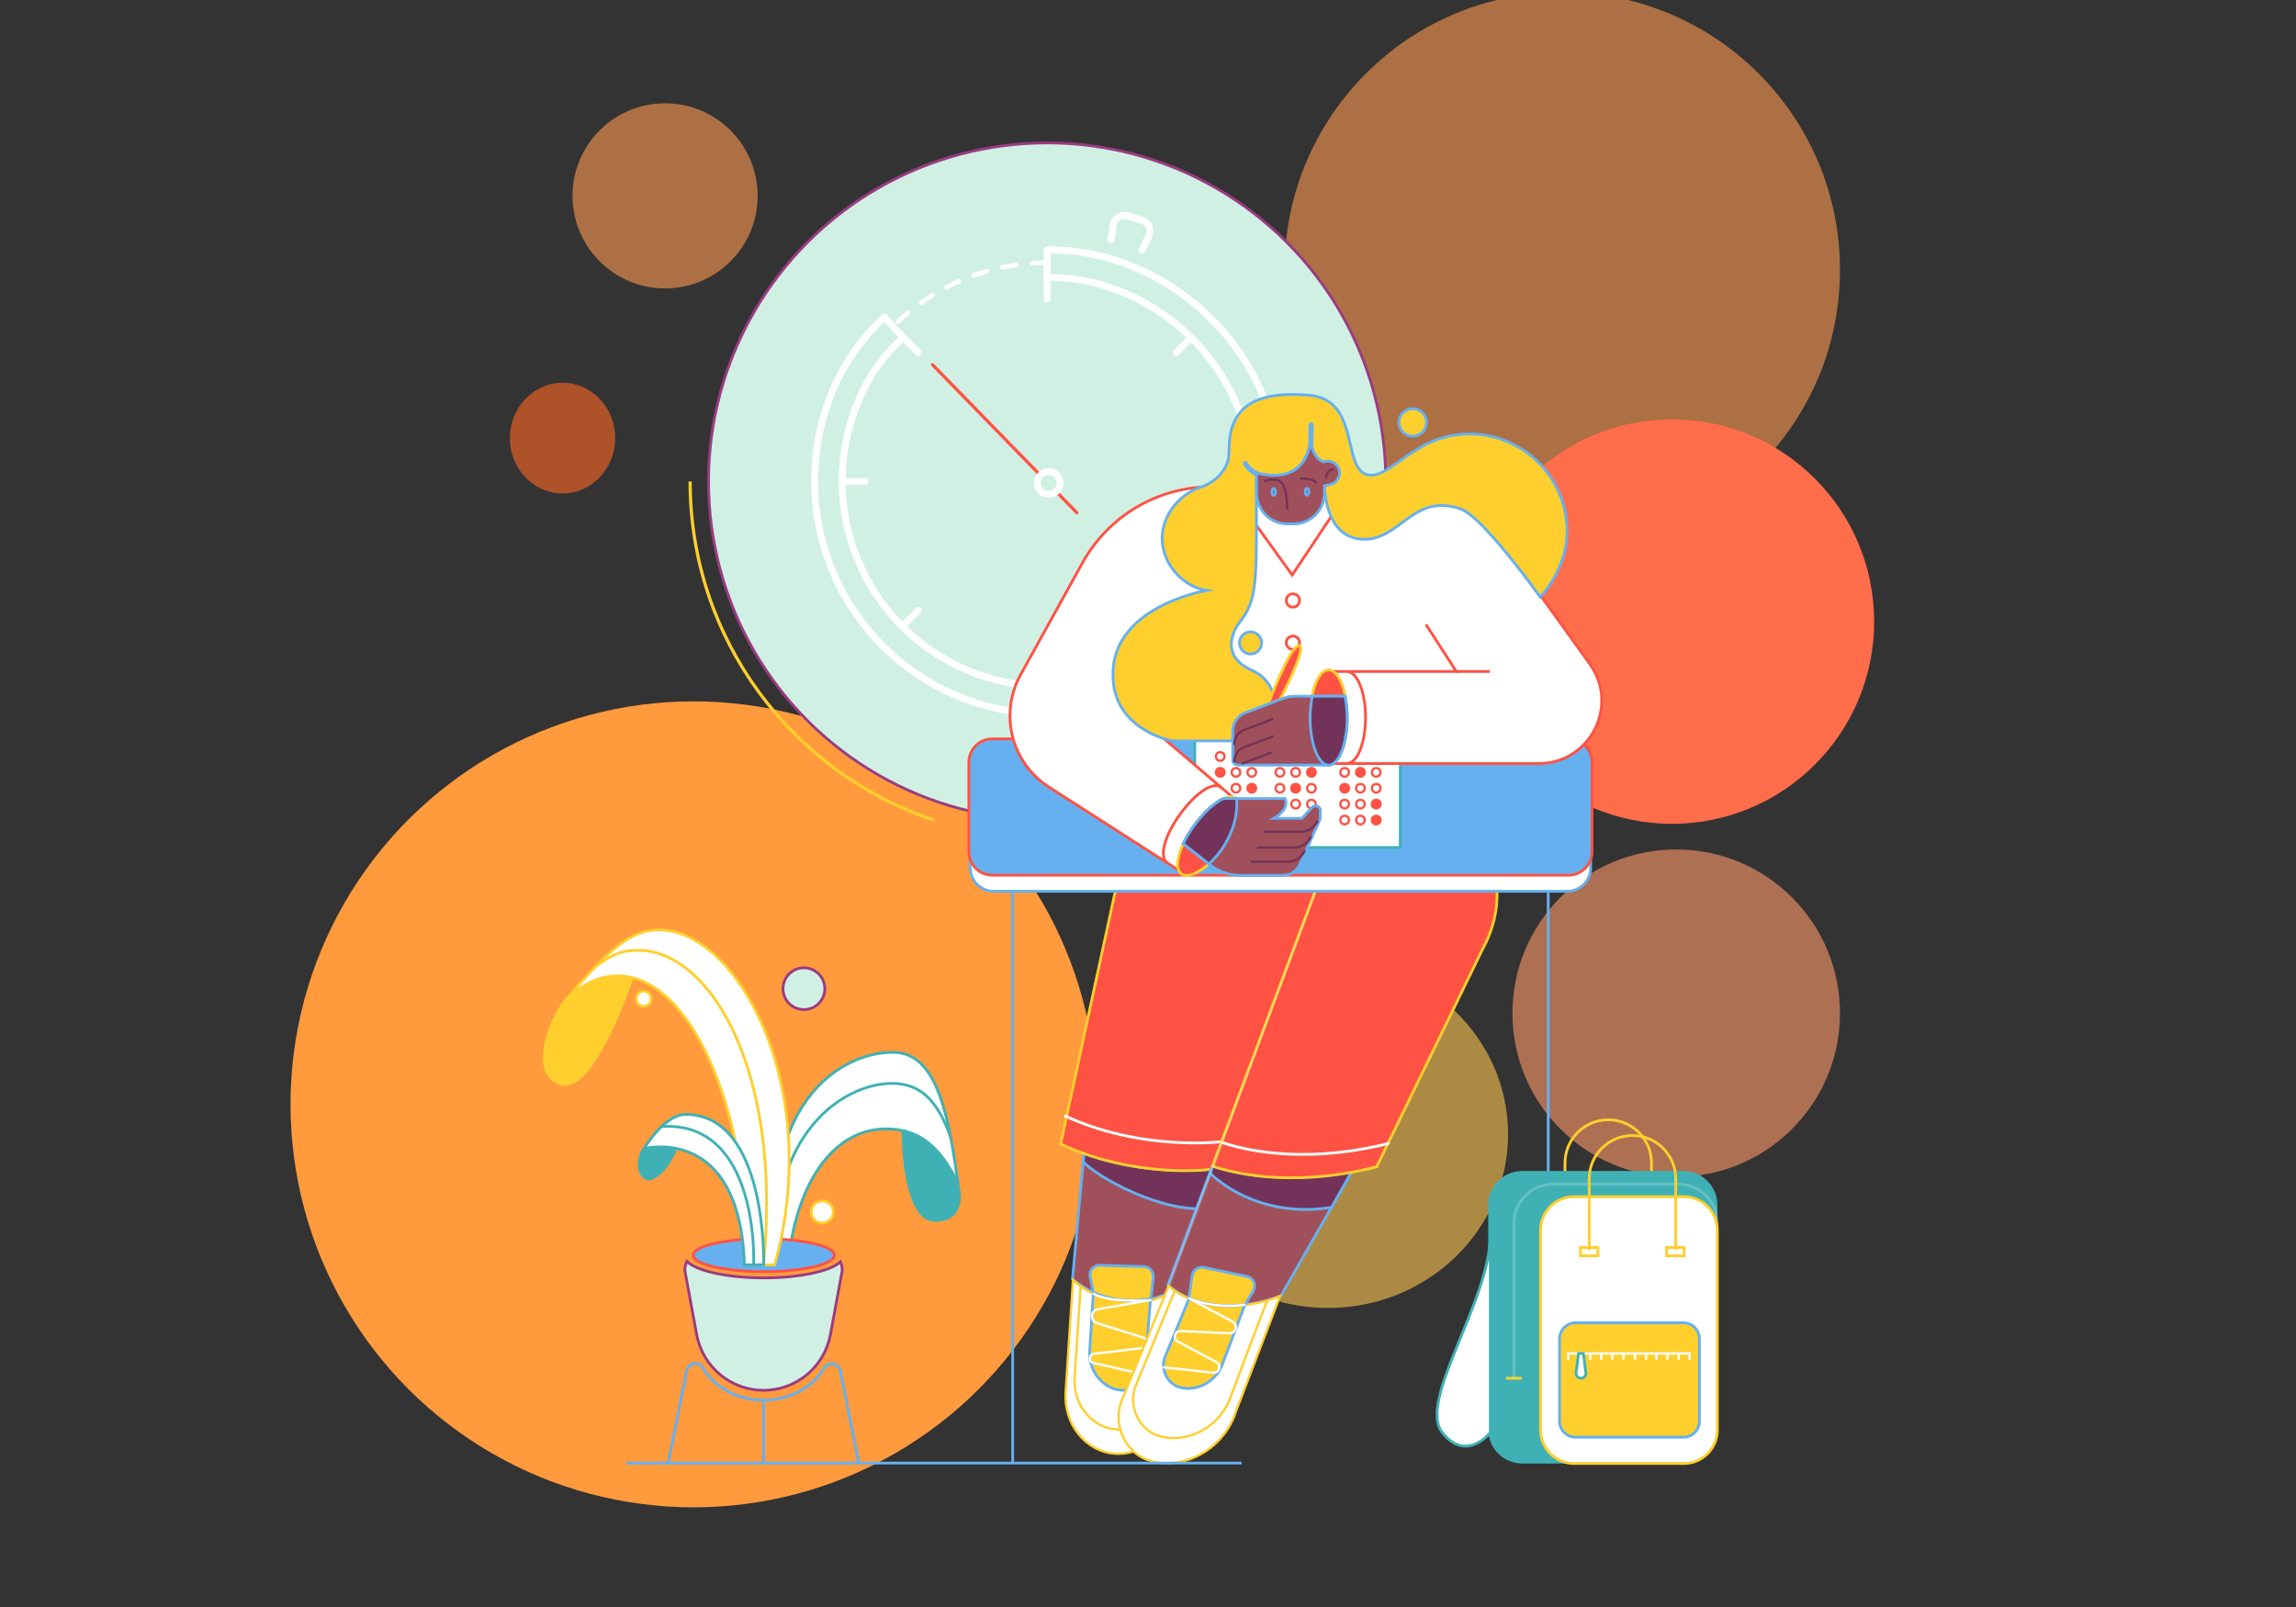 <?xml version="1.0" encoding="UTF-8" standalone="no"?>
<!-- Generator: Adobe Illustrator 24.2.1, SVG Export Plug-In . SVG Version: 6.00 Build 0)  -->

<svg
   xmlns:dc="http://purl.org/dc/elements/1.1/"
   xmlns:cc="http://creativecommons.org/ns#"
   xmlns:rdf="http://www.w3.org/1999/02/22-rdf-syntax-ns#"
   xmlns:svg="http://www.w3.org/2000/svg"
   xmlns="http://www.w3.org/2000/svg"
   xmlns:sodipodi="http://sodipodi.sourceforge.net/DTD/sodipodi-0.dtd"
   xmlns:inkscape="http://www.inkscape.org/namespaces/inkscape"
   version="1.1"
   id="Слой_1"
   x="0px"
   y="0px"
   viewBox="0 0 5000 3500"
   style="enable-background:new 0 0 5000 3500;"
   xml:space="preserve"
   sodipodi:docname="shapes 4.svg"
   inkscape:version="0.92.5 (2060ec1f9f, 2020-04-08)"><rect x="0" y="0" width="5000" height="3500" fill="#333333" stroke="none"/><defs
   id="defs1698" /><sodipodi:namedview
   pagecolor="#ffffff"
   bordercolor="#666666"
   borderopacity="1"
   objecttolerance="10"
   gridtolerance="10"
   guidetolerance="10"
   inkscape:pageopacity="0"
   inkscape:pageshadow="2"
   inkscape:window-width="1920"
   inkscape:window-height="1012"
   id="namedview1696"
   showgrid="false"
   inkscape:zoom="0.16122035"
   inkscape:cx="2124.4392"
   inkscape:cy="1575.7323"
   inkscape:window-x="0"
   inkscape:window-y="35"
   inkscape:window-maximized="1"
   inkscape:current-layer="Слой_1" />
<style
   type="text/css"
   id="style1385">
	.st0{fill:#D0F0E4;}
	.st1{fill:none;stroke:#FFCF2D;stroke-width:6;stroke-miterlimit:10;}
	.st2{fill:#FFCF2D;stroke:#FFFFFF;stroke-width:6;stroke-miterlimit:10;}
	.st3{fill:none;stroke:#9A3B82;stroke-width:6;stroke-linecap:round;stroke-miterlimit:10;}
	.st4{fill:#66B0F0;}
	.st5{fill:#9A3B82;}
	.st6{fill:#FFFFFF;stroke:#FFCF2D;stroke-width:6;stroke-miterlimit:10;}
	.st7{fill:#FE5244;}
	.st8{fill:#FFCF2D;}
	.st9{fill:none;stroke:#FFCF2D;stroke-width:6;stroke-linecap:round;stroke-miterlimit:10;}
	.st10{fill:#FFFFFF;stroke:#9A3B82;stroke-width:6;stroke-linecap:round;stroke-miterlimit:10;}
	.st11{fill:#FFFFFF;stroke:#3FB1B5;stroke-width:6;stroke-miterlimit:10;}
	.st12{fill:none;stroke:#3FB1B5;stroke-width:6;stroke-miterlimit:10;}
	.st13{fill:none;stroke:#9A3B82;stroke-width:6;stroke-linecap:round;stroke-linejoin:round;stroke-miterlimit:10;}
	.st14{fill:#FFFFFF;}
	.st15{fill:none;stroke:#FE5244;stroke-width:5;stroke-miterlimit:10;}
	.st16{fill:#FFFFFF;stroke:#FE5244;stroke-width:6;stroke-miterlimit:10;}
	.st17{fill:none;stroke:#FE5244;stroke-width:6;stroke-miterlimit:10;}
	.st18{fill:#3FB1B5;}
	.st19{fill:none;stroke:#9A3B82;stroke-width:6;stroke-miterlimit:10;}
	.st20{fill:none;stroke:#FFFFFF;stroke-width:6;stroke-miterlimit:10;}
	.st21{fill:#E57281;}
	.st22{fill:none;stroke:#9A3B82;stroke-width:5;stroke-linecap:round;stroke-miterlimit:10;}
	.st23{fill:#FE5244;stroke:#FE5244;stroke-width:6;stroke-miterlimit:10;}
	.st24{fill:none;stroke:#FFFFFF;stroke-width:6;stroke-linecap:round;stroke-miterlimit:10;}
</style>





<ellipse
   style="opacity:0.601;fill:#ffc551;fill-opacity:1;stroke:none;stroke-width:1.77;stroke-miterlimit:4;stroke-dasharray:none;stroke-opacity:1;paint-order:markers fill stroke"
   id="path1809"
   cx="2891.897"
   cy="2470.353"
   rx="392.213"
   ry="378.364" /><circle
   style="opacity:0.601;fill:#ff9a51;fill-opacity:1;stroke:none;stroke-width:2.4;stroke-miterlimit:4;stroke-dasharray:none;stroke-opacity:1;paint-order:markers fill stroke"
   id="path1815"
   cx="3402.176"
   cy="587.837"
   r="604.762" /><circle
   style="opacity:0.601;fill:#ff9a68;fill-opacity:1;stroke:none;stroke-width:1.373;stroke-miterlimit:4;stroke-dasharray:none;stroke-opacity:1;paint-order:markers fill stroke"
   id="path1817"
   cx="3650.283"
   cy="2206.739"
   r="356.655" /><circle
   style="opacity:1;fill:#ff6d4a;fill-opacity:1;stroke:none;stroke-width:2.4;stroke-miterlimit:4;stroke-dasharray:none;stroke-opacity:1;paint-order:markers fill stroke"
   id="path1819"
   cx="3640.98"
   cy="1353.869"
   r="440.391" /><circle
   style="opacity:1;fill:#ff9a3d;fill-opacity:1;stroke:none;stroke-width:3.265;stroke-miterlimit:4;stroke-dasharray:none;stroke-opacity:1;paint-order:markers fill stroke"
   id="path1821"
   cx="1510.355"
   cy="2405.225"
   r="877.681" /><circle
   style="opacity:1;fill:#ff8857;fill-opacity:1;stroke:none;stroke-width:2.4;stroke-miterlimit:4;stroke-dasharray:none;stroke-opacity:1;paint-order:markers fill stroke"
   id="path1823"
   cx="2037.584"
   cy="922.782"
   r="338.047" /><ellipse
   style="opacity:0.601;fill:#ff6724;fill-opacity:1;stroke:none;stroke-width:1.934;stroke-miterlimit:4;stroke-dasharray:none;stroke-opacity:1;paint-order:markers fill stroke"
   id="path1825"
   cx="1225.031"
   cy="954.207"
   rx="114.75"
   ry="120.541" /><circle
   style="opacity:0.968;fill:#ff9a49;fill-opacity:1;stroke:none;stroke-width:2.4;stroke-miterlimit:4;stroke-dasharray:none;stroke-opacity:1;paint-order:markers fill stroke"
   id="path1829"
   cx="1708.841"
   cy="866.958"
   r="77.534" /><circle
   style="opacity:0.601;fill:#ff9a51;fill-opacity:1;stroke:none;stroke-width:2.4;stroke-miterlimit:4;stroke-dasharray:none;stroke-opacity:1;paint-order:markers fill stroke"
   id="path1831"
   cx="1448.328"
   cy="426.567"
   r="201.587" /><style
   id="style2"
   type="text/css">
	.st0{fill:none;stroke:#66B0F0;stroke-width:6;stroke-miterlimit:10;}
	.st1{fill:none;stroke:#66B0F0;stroke-width:6;stroke-linecap:round;stroke-miterlimit:10;}
	.st2{fill:#66B0F0;}
	.st3{fill:#D0F0E4;}
	.st4{fill:#3FB1B5;}
	.st5{fill:none;stroke:#FFCF2D;stroke-width:6;stroke-linecap:round;stroke-miterlimit:10;}
	.st6{fill:none;stroke:#FFCF2D;stroke-width:6;stroke-miterlimit:10;}
	.st7{fill:#FE5244;}
	.st8{opacity:0.2;}
	.st9{fill:#FFFFFF;}
	.st10{fill:#E57281;}
	.st11{fill:none;stroke:#FFFFFF;stroke-width:6;stroke-miterlimit:10;}
	.st12{fill:none;stroke:#FFFFFF;stroke-width:5;stroke-miterlimit:10;}
	.st13{fill:none;stroke:#FFFFFF;stroke-width:5;stroke-linecap:round;stroke-miterlimit:10;}
	.st14{fill:#FFFFFF;stroke:#FE5244;stroke-width:5;stroke-miterlimit:10;}
	.st15{fill:#FFFFFF;stroke:#9A3B82;stroke-width:6;stroke-linecap:round;stroke-miterlimit:10;}
	.st16{fill:none;stroke:#9A3B82;stroke-width:6;stroke-linecap:round;stroke-miterlimit:10;}
	.st17{fill:#9A3B82;}
	.st18{fill:#FFCF2D;}
	.st19{fill:#FFFFFF;stroke:#FFCF2D;stroke-width:5;stroke-miterlimit:10;}
	.st20{fill:none;stroke:#E57281;stroke-width:4;stroke-linecap:round;stroke-miterlimit:10;}
	.st21{fill:#73325A;}
	.st22{fill:none;stroke:#73325A;stroke-width:4;stroke-linecap:round;stroke-miterlimit:10;}
	.st23{fill:#3FB1B5;stroke:#3FB1B5;stroke-width:5;stroke-linecap:round;stroke-miterlimit:10;}
	.st24{fill:#FFFFFF;stroke:#3FB1B5;stroke-width:6;stroke-miterlimit:10;}
	.st25{fill:#FFFFFF;stroke:#3FB1B5;stroke-width:6;stroke-linecap:round;stroke-miterlimit:10;}
	.st26{fill:#A0505A;}
	.st27{fill:#0096A0;}
	.st28{fill:#FFFFFF;stroke:#FE5244;stroke-width:6;stroke-miterlimit:10;}
	.st29{fill:none;stroke:#FE5244;stroke-width:6;stroke-miterlimit:10;}
	.st30{fill:none;stroke:#FE5244;stroke-width:6;stroke-linejoin:round;stroke-miterlimit:10;}
	.st31{fill:#FE5244;stroke:#FFFFFF;stroke-width:6;stroke-miterlimit:10;}
	.st32{fill:none;stroke:#9A3B82;stroke-width:4;stroke-linecap:round;stroke-miterlimit:10;}
	.st33{fill:none;stroke:#FE5244;stroke-width:5;stroke-miterlimit:10;}
	.st34{fill:#FFFFFF;stroke:#FE5244;stroke-width:5;stroke-linejoin:round;stroke-miterlimit:10;}
	.st35{fill:#FFFFFF;stroke:#3FB1B5;stroke-width:5;stroke-linecap:round;stroke-miterlimit:10;}
</style><style
   id="style9255"
   type="text/css">
	.st0{fill:#D0F0E4;}
	.st1{fill:#FFFFFF;stroke:#66B0F0;stroke-width:6;stroke-miterlimit:10;}
	.st2{fill:#66B0F0;}
	.st3{fill:#66B0F0;stroke:#66B0F0;stroke-width:6;stroke-miterlimit:10;}
	.st4{fill:none;stroke:#66B0F0;stroke-width:6;stroke-miterlimit:10;}
	.st5{fill:#FFCF2D;}
	.st6{fill:#FFFFFF;}
	.st7{fill:#FFFFFF;stroke:#66B0F0;stroke-width:4;stroke-miterlimit:10;}
	.st8{fill:none;stroke:#66B0F0;stroke-width:4;stroke-linecap:round;stroke-miterlimit:10;}
	.st9{fill:#E57281;}
	.st10{fill:#9A3B82;}
	.st11{fill:#3FB1B5;}
	.st12{fill:#E6E6E6;}
	.st13{fill:none;stroke:#FFFFFF;stroke-width:6;stroke-linecap:round;stroke-miterlimit:10;}
	.st14{fill:none;stroke:#FFFFFF;stroke-width:6;stroke-miterlimit:10;}
	.st15{fill:#FFFFFF;stroke:#FFCF2D;stroke-width:6;stroke-miterlimit:10;}
	.st16{fill:none;stroke:#FFCF2D;stroke-width:6;stroke-linecap:round;stroke-miterlimit:10;}
	.st17{fill:#FFFFFF;stroke:#FE5244;stroke-width:6;stroke-miterlimit:10;}
	.st18{fill:none;stroke:#FE5244;stroke-width:6;stroke-miterlimit:10;}
	.st19{fill:#FFCF2D;stroke:#FE5244;stroke-width:6;stroke-linejoin:round;stroke-miterlimit:10;}
	.st20{fill:none;stroke:#9A3B82;stroke-width:5;stroke-linecap:round;stroke-miterlimit:10;}
	.st21{fill:#FE5244;}
	.st22{fill:#FFFFFF;stroke:#3FB1B5;stroke-width:5;stroke-miterlimit:10;}
	.st23{fill:none;stroke:#3FB1B5;stroke-width:5;stroke-miterlimit:10;}
	.st24{fill:#A0505A;}
	.st25{fill:#73325A;}
	.st26{fill:#FFFFFF;stroke:#FFCF2D;stroke-width:6;stroke-linecap:round;stroke-miterlimit:10;}
	.st27{fill:none;stroke:#73325A;stroke-width:5;stroke-linecap:round;stroke-miterlimit:10;}
</style><style
   id="style10024"
   type="text/css">
	.st0{fill:#A0505A;}
	.st1{fill:#73325A;}
	.st2{fill:#FFFFFF;stroke:#FFCF2D;stroke-width:5;stroke-miterlimit:10;}
	.st3{fill:none;stroke:#FFCF2D;stroke-width:5;stroke-miterlimit:10;}
	.st4{fill:#FFCF2D;}
	.st5{fill:none;stroke:#FFFFFF;stroke-width:5;stroke-linecap:round;stroke-linejoin:round;stroke-miterlimit:10;}
	.st6{fill:#FE5244;}
	.st7{fill:none;stroke:#FFFFFF;stroke-width:6;stroke-linecap:round;stroke-miterlimit:10;}
	.st8{fill:none;stroke:#FFFFFF;stroke-width:6;stroke-miterlimit:10;}
	.st9{fill:none;stroke:#FFCF2D;stroke-width:5;stroke-linecap:round;stroke-miterlimit:10;}
	.st10{fill:#D0F0E4;}
	.st11{fill:none;stroke:#FFCF2D;stroke-width:7;stroke-miterlimit:10;}
	.st12{fill:none;stroke:#FFFFFF;stroke-width:10;stroke-linecap:round;stroke-miterlimit:10;stroke-dasharray:30.026,35.031;}
	.st13{fill:none;stroke:#FFFFFF;stroke-width:15;stroke-linecap:round;stroke-miterlimit:10;}
	.st14{fill:#D0F0E4;stroke:#FFFFFF;stroke-width:15;stroke-linecap:round;stroke-linejoin:round;stroke-miterlimit:10;}
	.st15{fill:none;stroke:#FE5244;stroke-width:7;stroke-linecap:round;stroke-miterlimit:10;}
	.st16{fill:#D0F0E4;stroke:#FFFFFF;stroke-width:15;stroke-linecap:round;stroke-miterlimit:10;}
	.st17{fill:none;stroke:#66B0F0;stroke-width:6;stroke-miterlimit:10;}
	.st18{fill:#FFFFFF;stroke:#66B0F0;stroke-width:6;stroke-miterlimit:10;}
	.st19{fill:#66B0F0;}
	.st20{fill:none;stroke:#FFCF2D;stroke-width:6;stroke-miterlimit:10;}
	.st21{fill:#3FB1B5;}
	.st22{fill:#FFFFFF;stroke:#FFCF2D;stroke-width:6;stroke-miterlimit:10;}
	.st23{fill:#FFFFFF;stroke:#3FB1B5;stroke-width:6;stroke-miterlimit:10;}
	.st24{fill:none;stroke:#FFFFFF;stroke-width:5;stroke-linecap:round;stroke-miterlimit:10;}
	.st25{fill:#FFFFFF;}
	.st26{fill:#FE5244;stroke:#FE5244;stroke-width:5;stroke-miterlimit:10;}
	.st27{fill:#FFFFFF;stroke:#FE5244;stroke-width:5;stroke-miterlimit:10;}
	.st28{fill:#FFFFFF;stroke:#FE5244;stroke-width:6;stroke-miterlimit:10;}
	.st29{fill:none;stroke:#FE5244;stroke-width:6;stroke-miterlimit:10;}
	.st30{fill:none;stroke:#73325A;stroke-width:5;stroke-linecap:round;stroke-miterlimit:10;}
	.st31{fill:none;stroke:#3FB1B5;stroke-width:6;stroke-miterlimit:10;}
	.st32{fill:#FFCF2D;stroke:#FFCF2D;stroke-width:6;stroke-miterlimit:10;}
</style><g
   id="g10583"
   transform="translate(12.477,-0.659)"><g
     id="LEGS-3">
	<g
   id="LEFT_LEG">
		<path
   id="path10026"
   d="m 2655.5,2541.8 -16.9,46.1 -78.1,212.6 c -29.3,20.7 -66.3,34 -107.8,34 -4.9,0 -10.8,-1.2 -15.8,-1.5 -43.4,-3 -85,-22 -113.8,-46.2 l 23.3,-256.4 1.7,-18.6 c 125.9,48.8 272.7,40.6 307.4,30 z"
   class="st0"
   inkscape:connector-curvature="0"
   style="fill:#a0505a" />
		<path
   id="path10028"
   d="m 2655.5,2541.8 -33.1,90 c -101,13.7 -249,-68.9 -275.9,-101.4 l 1.7,-18.6 c 125.8,48.8 272.6,40.6 307.3,30 z"
   class="st1"
   inkscape:connector-curvature="0"
   style="fill:#73325a" />
		<g
   id="g10040">
			<path
   id="path10030"
   d="m 2562.1,2800.2 -23.9,250.3 c -4.3,66 -54.9,116.5 -114.9,116.5 -2.7,0 -5.4,-0.1 -8.2,-0.3 -63.6,-4.8 -111.5,-64.7 -107,-133.7 l 14.5,-221.2 1.5,-23.7 c 12.8,12 27.7,22.3 44.2,30.3 20.7,10 43.8,16.5 68.5,18.4 5,0.4 9.9,0.6 14.8,0.6 14.2,0 28.1,-1.6 41.3,-4.6 0.4,-0.1 0.9,-0.2 1.3,-0.3 24.7,-5.8 47.3,-16.5 66.1,-31 0.7,-0.4 1.3,-0.8 1.8,-1.3 z"
   class="st2"
   inkscape:connector-curvature="0"
   style="fill:#ffffff;stroke:#ffcf2d;stroke-width:5;stroke-miterlimit:10" />
			<path
   id="path10032"
   d="m 2539.2,2815.4 -16.9,200.3 c -3.6,55.8 -46.4,98.5 -97.2,98.5 -2.3,0 -4.6,-0.1 -6.9,-0.3 -53.7,-4.1 -94.3,-54.7 -90.5,-113.1 l 13.3,-199.3"
   class="st3"
   inkscape:connector-curvature="0"
   style="fill:none;stroke:#ffcf2d;stroke-width:5;stroke-miterlimit:10" />
			<path
   id="path10034"
   d="m 2494,2830.3 c -13.2,2.7 -28.1,3.2 -42.3,3.2 -4.9,0 -9.8,-0.2 -14.8,-0.5 -24.7,-1.7 -47.9,-7.7 -68.5,-16.9 l -6.6,-32.4 c -4.2,-13.8 6.3,-27.7 20.8,-27.2 l 96,2.8 c 12.2,0.3 21.5,10.9 20.4,23 z"
   class="st4"
   inkscape:connector-curvature="0"
   style="fill:#ffcf2d" />
			<path
   id="path10036"
   d="m 2493,2829.3 -12.1,152.1 c -2.1,29.5 -30.1,51.3 -56.5,46.5 l -2.1,-0.2 c -37.6,-6.9 -66.4,-46.1 -61.5,-88.1 l 7.6,-123.6 c 20.7,9.2 43.8,15.2 68.5,16.9 5,0.4 9.9,0.5 14.8,0.5 14.2,0.1 28.1,-1.4 41.3,-4.1 z"
   class="st4"
   inkscape:connector-curvature="0"
   style="fill:#ffcf2d" />
			<path
   id="path10038"
   d="m 2478.3,2994.1 -109.5,-25 c -11.1,-2.5 -10.3,-18.6 1.1,-20 l 104.7,-12.3 c 12.5,-1.5 14.2,-19 2.2,-22.8 l -100.3,-31.8 c -15.3,-4.9 -14.1,-26.9 1.7,-30.1 l 114.9,-19.9 c 0,0 -85.8,7.5 -124.6,-13.9"
   class="st5"
   inkscape:connector-curvature="0"
   style="fill:none;stroke:#ffffff;stroke-width:5;stroke-linecap:round;stroke-linejoin:round;stroke-miterlimit:10" />
		</g>
		<path
   id="path10042"
   d="m 2862.1,1979.3 -206.6,562.5 c -34.7,10.6 -198.4,24.6 -358.2,-49.5 L 2423,1910.8 c 11.7,-88 86.7,-153.8 175.6,-153.8 h 92.4 c 116.1,-0.1 200.9,109.9 171.1,222.3 z"
   class="st6"
   inkscape:connector-curvature="0"
   style="fill:#fe5244" />
		<path
   id="path10044"
   d="m 2679.5,2481.8 c -34.7,10.6 -212.4,23.6 -372.2,-50.5"
   class="st7"
   inkscape:connector-curvature="0"
   style="fill:none;stroke:#ffffff;stroke-width:6;stroke-linecap:round;stroke-miterlimit:10" />
	</g>
	<g
   id="RIGHT_LEG">
		<path
   id="path10047"
   d="m 2931,2552.9 -20.8,36.9 -133.1,232.9 c -51.3,20.3 -111.8,27.8 -166,16.4 l -6.8,-1.9 c -26.8,-5.6 -54.2,-20.6 -73.6,-37.4 l 97.1,-259.5 c 0,0 0.1,0 0.2,0 33.5,11.1 148.7,42.3 303,12.6 z"
   class="st0"
   inkscape:connector-curvature="0"
   style="fill:#a0505a" />
		<path
   id="path10049"
   d="m 2931,2552.9 -43.9,77.3 c -169,27 -264.8,-74.7 -264.8,-74.7 l 5.6,-15.1 c 33.6,11 148.8,42.2 303.1,12.5 z"
   class="st1"
   inkscape:connector-curvature="0"
   style="fill:#73325a" />
		<path
   id="path10051"
   d="m 3215.8,2068.5 -230.5,473.6 c -195.1,48.8 -324.1,9.3 -357.4,-1.7 l 241.2,-645.1 c 16.5,-39.1 43.9,-71.4 77.8,-93.9 33.9,-22.5 74.3,-35.2 116.7,-35.2 160.6,0 229.8,161.6 152.2,302.3 z"
   class="st6"
   inkscape:connector-curvature="0"
   style="fill:#fe5244" />
		<path
   id="path10053"
   d="m 3011.2,2491.1 c -195.1,48.8 -328.1,9.3 -361.4,-1.7"
   class="st7"
   inkscape:connector-curvature="0"
   style="fill:none;stroke:#ffffff;stroke-width:6;stroke-linecap:round;stroke-miterlimit:10" />
		<line
   id="line10055"
   y2="2850.9"
   x2="2514.6"
   y1="1895.3"
   x1="2869.1"
   class="st8"
   style="fill:none;stroke:#ffffff;stroke-width:6;stroke-miterlimit:10" />
		<g
   id="g10067">
			<path
   id="path10057"
   d="m 2775.1,2823.4 -7.8,20.5 -88.4,231.3 c -25.3,79.3 -108.5,126.4 -181.6,108.3 l -4,-1.3 c -51.3,-12.7 -83.9,-74.5 -63.8,-129.1 l 101,-246.8 2.1,-5.1 c 12.7,11.4 27.5,20.8 44,27.6 8.8,3.6 18.1,6.5 27.8,8.6 l 6.8,1.9 c 28.7,6 58.3,7.1 87.5,3.7 26.2,-3.2 52,-9.8 76.4,-19.6 z"
   class="st2"
   inkscape:connector-curvature="0"
   style="fill:#ffffff;stroke:#ffcf2d;stroke-width:5;stroke-miterlimit:10" />
			<path
   id="path10059"
   d="m 2746.5,2834.1 -77.5,204.8 c -21.2,66.4 -90.9,105.9 -152.1,90.7 l -3.3,-1.1 c -43,-10.7 -70.3,-62.4 -53.5,-108.2 l 85.6,-207.8"
   class="st9"
   inkscape:connector-curvature="0"
   style="fill:none;stroke:#ffcf2d;stroke-width:5;stroke-linecap:round;stroke-miterlimit:10" />
			<path
   id="path10061"
   d="m 2716.8,2812 -18.2,30.8 c -29.1,3.4 -58.7,2.3 -87.5,-3.7 l -6.8,-1.9 c -9.7,-2 -19,-4.9 -27.8,-8.6 l 7.2,-50 c 1.7,-12 13.3,-20.1 25.2,-17.6 l 94,19.7 c 14.2,2.9 21.3,18.9 13.9,31.3 z"
   class="st4"
   inkscape:connector-curvature="0"
   style="fill:#ffcf2d" />
			<path
   id="path10063"
   d="m 2698.6,2842.8 -0.5,0.8 -47,124.2 c -12.9,40.3 -55.1,64.2 -92.3,55 l -2,-0.7 c -26.1,-6.5 -42.7,-37.9 -32.4,-65.6 l 51.9,-126 0.3,-1.9 c 8.8,3.6 18.1,6.5 27.8,8.6 l 6.8,1.9 c 28.7,6.1 58.3,7.1 87.4,3.7 z"
   class="st4"
   inkscape:connector-curvature="0"
   style="fill:#ffcf2d" />
			<path
   id="path10065"
   d="m 2521.4,2978.6 108,11.7 c 13.3,1.4 18.9,-16.6 7.1,-22.9 l -84.1,-44.9 c -11.5,-6.1 -6.7,-23.5 6.3,-22.9 l 106.2,4.8 c 14.3,0.7 19.5,-18.5 6.9,-25.2 l -95.3,-50.8 c 0,0 49.1,23.1 121.8,14.1"
   class="st5"
   inkscape:connector-curvature="0"
   style="fill:none;stroke:#ffffff;stroke-width:5;stroke-linecap:round;stroke-linejoin:round;stroke-miterlimit:10" />
		</g>
	</g>
</g><g
     id="TIMER">
	<circle
   id="circle10071"
   r="737.4"
   cy="1049.3"
   cx="2267.9"
   class="st10"
   style="fill:#d0f0e4" />
	<path
   id="path10073"
   d="M 2020.9,1786.8 C 1712.6,1683.6 1490.4,1392.4 1490.4,1049.3"
   class="st11"
   inkscape:connector-curvature="0"
   style="fill:none;stroke:#ffcf2d;stroke-width:7;stroke-miterlimit:10" />
	<g
   id="g10077">
		<circle
   id="circle10075"
   r="476.3"
   cy="1049.3"
   cx="2267.9"
   class="st12"
   style="fill:none;stroke:#ffffff;stroke-width:10;stroke-linecap:round;stroke-miterlimit:10;stroke-dasharray:30.026, 35.031" />
	</g>
	<g
   id="g10083">
		<line
   id="line10079"
   y2="652.4"
   x2="2267.9"
   y1="573.1"
   x1="2267.9"
   class="st13"
   style="fill:none;stroke:#ffffff;stroke-width:15;stroke-linecap:round;stroke-miterlimit:10" />
		<line
   id="line10081"
   y2="1525.6"
   x2="2267.9"
   y1="1446.2"
   x1="2267.9"
   class="st13"
   style="fill:none;stroke:#ffffff;stroke-width:15;stroke-linecap:round;stroke-miterlimit:10" />
	</g>
	<g
   id="g10089">
		<line
   id="line10085"
   y2="768.7"
   x2="1987.2"
   y1="712.5"
   x1="1931.1"
   class="st13"
   style="fill:none;stroke:#ffffff;stroke-width:15;stroke-linecap:round;stroke-miterlimit:10" />
		<line
   id="line10087"
   y2="1386.1"
   x2="2604.6"
   y1="1330"
   x1="2548.5"
   class="st13"
   style="fill:none;stroke:#ffffff;stroke-width:15;stroke-linecap:round;stroke-miterlimit:10" />
	</g>
	<g
   id="g10095">
		<line
   id="line10091"
   y2="1049.3"
   x2="1871"
   y1="1049.3"
   x1="1791.6"
   class="st13"
   style="fill:none;stroke:#ffffff;stroke-width:15;stroke-linecap:round;stroke-miterlimit:10" />
		<line
   id="line10093"
   y2="1049.3"
   x2="2744.1"
   y1="1049.3"
   x1="2664.8"
   class="st13"
   style="fill:none;stroke:#ffffff;stroke-width:15;stroke-linecap:round;stroke-miterlimit:10" />
	</g>
	<g
   id="g10101">
		<line
   id="line10097"
   y2="1330"
   x2="1987.2"
   y1="1386.1"
   x1="1931.1"
   class="st13"
   style="fill:none;stroke:#ffffff;stroke-width:15;stroke-linecap:round;stroke-miterlimit:10" />
		<line
   id="line10099"
   y2="712.5"
   x2="2604.6"
   y1="768.7"
   x1="2548.5"
   class="st13"
   style="fill:none;stroke:#ffffff;stroke-width:15;stroke-linecap:round;stroke-miterlimit:10" />
	</g>
	<g
   id="g10105">
		<path
   id="path10103"
   d="m 2267.9,1555.6 c -68.3,0 -134.6,-13.4 -197.1,-39.8 -60.3,-25.5 -114.4,-62 -160.9,-108.5 -46.5,-46.5 -83,-100.6 -108.5,-160.9 -26.4,-62.4 -39.8,-128.7 -39.8,-197.1 0,-140.3 54.4,-269.1 152.3,-358 l 40.3,44.4 c -41.7,37.9 -72.4,79.5 -96.2,135.3 -23.9,56.1 -36.5,117.7 -36.5,178.2 0,60.3 11.8,118.7 35.1,173.7 22.5,53.1 54.7,100.9 95.7,141.9 41,41 88.7,73.2 141.9,95.6 55,23.3 113.4,35.1 173.7,35.1 60.3,0 118.7,-11.8 173.7,-35.1 53.1,-22.5 100.9,-54.7 141.9,-95.6 41,-41 73.2,-88.7 95.7,-141.9 23.3,-55 35.1,-113.4 35.1,-173.7 0,-60 -12.2,-118.3 -36.3,-173.4 -23.2,-53 -56.4,-100.8 -98.6,-141.9 -42.1,-41 -90.9,-73.3 -145.1,-95.9 -55.9,-23.3 -105.9,-33.1 -166.2,-33.1 v -60 c 68.3,0 126.1,11.4 189.3,37.7 61.2,25.5 116.3,61.9 163.9,108.3 47.8,46.6 85.4,100.7 111.7,160.8 27.4,62.7 41.4,129.1 41.4,197.4 0,68.3 -13.4,134.6 -39.8,197.1 -25.5,60.3 -62,114.4 -108.5,160.9 -46.5,46.5 -100.6,83 -160.9,108.5 -62.7,26.6 -129,40 -197.3,40 z"
   class="st14"
   inkscape:connector-curvature="0"
   style="fill:#d0f0e4;stroke:#ffffff;stroke-width:15;stroke-linecap:round;stroke-linejoin:round;stroke-miterlimit:10" />
	</g>
	<line
   id="line10107"
   y2="1117.4"
   x2="2332.6"
   y1="795"
   x1="2018.3"
   class="st15"
   style="fill:none;stroke:#fe5244;stroke-width:7;stroke-linecap:round;stroke-miterlimit:10" />
	<circle
   id="circle10109"
   r="24.9"
   cy="1052.6"
   cx="2271.3"
   class="st16"
   style="fill:#d0f0e4;stroke:#ffffff;stroke-width:15;stroke-linecap:round;stroke-miterlimit:10" />
	<path
   id="path10111"
   d="m 2407.1,522.8 4.5,-32.1 c 2.2,-14.8 17.1,-24.2 31.4,-19.8 l 31.4,9.5 c 14.3,4.3 21.5,20.4 15.1,34 l -15.2,30.6"
   class="st13"
   inkscape:connector-curvature="0"
   style="fill:none;stroke:#ffffff;stroke-width:15;stroke-linecap:round;stroke-miterlimit:10" />
</g><g
     id="TABLE-5">
	<polyline
   id="polyline10114"
   points="2192.8,3187.2 2192.8,1898.7 3359.1,1898.7 3359.1,3187.2  "
   class="st17"
   style="fill:none;stroke:#66b0f0;stroke-width:6;stroke-miterlimit:10" />
	<path
   id="path10116"
   d="M 3400.4,1941.8 H 2151.5 c -28.2,0 -51.1,-22.9 -51.1,-51.1 V 1696 c 0,-28.2 22.9,-51.1 51.1,-51.1 h 1248.9 c 28.2,0 51.1,22.9 51.1,51.1 v 194.7 c 0,28.2 -22.9,51.1 -51.1,51.1 z"
   class="st18"
   inkscape:connector-curvature="0"
   style="fill:#ffffff;stroke:#66b0f0;stroke-width:6;stroke-miterlimit:10" />
	<path
   id="path10118"
   d="M 3403.4,1906.8 H 2148.5 c -28.2,0 -51.1,-22.9 -51.1,-51.1 V 1661 c 0,-28.2 22.9,-51.1 51.1,-51.1 h 1254.9 c 28.2,0 51.1,22.9 51.1,51.1 v 194.7 c 0,28.2 -22.9,51.1 -51.1,51.1 z"
   class="st19"
   inkscape:connector-curvature="0"
   style="fill:#66b0f0" />
</g><g
     id="BACKPACK">
	<path
   id="path10121"
   d="m 3395.6,2686.3 v -152.6 c 0,-52 42.2,-94.2 94.2,-94.2 v 0 c 52,0 94.2,42.2 94.2,94.2 v 152.6"
   class="st20"
   inkscape:connector-curvature="0"
   style="fill:none;stroke:#ffcf2d;stroke-width:6;stroke-miterlimit:10" />
	<path
   id="path10123"
   d="m 3302.5,3188.1 h 350.9 c 40.9,0 74.1,-33.2 74.1,-74.1 v -488.8 c 0,-40.9 -33.2,-74.1 -74.1,-74.1 h -350.9 c -40.9,0 -74.1,33.2 -74.1,74.1 V 3114 c 0,41 33.2,74.1 74.1,74.1 z"
   class="st21"
   inkscape:connector-curvature="0"
   style="fill:#3fb1b5" />
	<path
   id="path10125"
   d="m 3727.4,2664.6 c 0,-46.8 -38,-84.8 -84.8,-84.8 h -273.4 c -46.8,0 -84.8,38 -84.8,84.8 v 337.8"
   class="st8"
   inkscape:connector-curvature="0"
   style="fill:none;stroke:#ffffff;stroke-width:6;stroke-miterlimit:10" />
	<path
   id="path10127"
   d="m 3654.5,3188.1 h -239.3 c -40.3,0 -72.9,-32.6 -72.9,-72.9 v -435.3 c 0,-40.3 32.6,-72.9 72.9,-72.9 h 239.3 c 40.3,0 72.9,32.6 72.9,72.9 v 435.3 c 0,40.3 -32.6,72.9 -72.9,72.9 z"
   class="st22"
   inkscape:connector-curvature="0"
   style="fill:#ffffff;stroke:#ffcf2d;stroke-width:6;stroke-miterlimit:10" />
	<path
   id="path10129"
   d="M 3448.3,2720.6 V 2568 c 0,-52 42.2,-94.2 94.2,-94.2 v 0 c 52,0 94.2,42.2 94.2,94.2 v 152.6"
   class="st20"
   inkscape:connector-curvature="0"
   style="fill:none;stroke:#ffcf2d;stroke-width:6;stroke-miterlimit:10" />
	<path
   id="path10131"
   d="m 3653.7,3130.8 h -235.4 c -19.1,0 -34.6,-15.5 -34.6,-34.6 v -179.9 c 0,-19.1 15.5,-34.6 34.6,-34.6 h 235.4 c 19.1,0 34.6,15.5 34.6,34.6 v 179.9 c 0.1,19.1 -15.4,34.6 -34.6,34.6 z"
   class="st4"
   inkscape:connector-curvature="0"
   style="fill:#ffcf2d" />
	<line
   id="line10133"
   y2="3002.4"
   x2="3269.8"
   y1="3002.4"
   x1="3299.4"
   class="st20"
   style="fill:none;stroke:#ffcf2d;stroke-width:6;stroke-miterlimit:10" />
	<path
   id="path10135"
   d="m 3233,2689.5 c 0,145.8 -159.4,362.1 -104.5,431.4 52.4,66.1 104.5,-0.1 104.5,-0.1 z"
   class="st23"
   inkscape:connector-curvature="0"
   style="fill:#ffffff;stroke:#3fb1b5;stroke-width:6;stroke-miterlimit:10" />
	<line
   id="line10137"
   y2="2948.5"
   x2="3667"
   y1="2948.5"
   x1="3402.5"
   class="st24"
   style="fill:none;stroke:#ffffff;stroke-width:5;stroke-linecap:round;stroke-miterlimit:10" />
	<rect
   id="rect10139"
   height="18.2"
   width="38"
   class="st20"
   y="2717.6"
   x="3429.3"
   style="fill:none;stroke:#ffcf2d;stroke-width:6;stroke-miterlimit:10" />
	<rect
   id="rect10141"
   height="18.2"
   width="38"
   class="st20"
   y="2717.6"
   x="3617"
   style="fill:none;stroke:#ffcf2d;stroke-width:6;stroke-miterlimit:10" />
	<g
   id="g10167">
		<line
   id="line10143"
   y2="2948.5"
   x2="3402.5"
   y1="2960.7"
   x1="3402.5"
   class="st24"
   style="fill:none;stroke:#ffffff;stroke-width:5;stroke-linecap:round;stroke-miterlimit:10" />
		<line
   id="line10145"
   y2="2948.5"
   x2="3426.5"
   y1="2960.7"
   x1="3426.5"
   class="st24"
   style="fill:none;stroke:#ffffff;stroke-width:5;stroke-linecap:round;stroke-miterlimit:10" />
		<line
   id="line10147"
   y2="2948.5"
   x2="3450.6"
   y1="2960.7"
   x1="3450.6"
   class="st24"
   style="fill:none;stroke:#ffffff;stroke-width:5;stroke-linecap:round;stroke-miterlimit:10" />
		<line
   id="line10149"
   y2="2948.5"
   x2="3474.6"
   y1="2960.7"
   x1="3474.6"
   class="st24"
   style="fill:none;stroke:#ffffff;stroke-width:5;stroke-linecap:round;stroke-miterlimit:10" />
		<line
   id="line10151"
   y2="2948.5"
   x2="3498.7"
   y1="2960.7"
   x1="3498.7"
   class="st24"
   style="fill:none;stroke:#ffffff;stroke-width:5;stroke-linecap:round;stroke-miterlimit:10" />
		<line
   id="line10153"
   y2="2948.5"
   x2="3522.7"
   y1="2960.7"
   x1="3522.7"
   class="st24"
   style="fill:none;stroke:#ffffff;stroke-width:5;stroke-linecap:round;stroke-miterlimit:10" />
		<line
   id="line10155"
   y2="2948.5"
   x2="3547.9"
   y1="2960.7"
   x1="3547.9"
   class="st24"
   style="fill:none;stroke:#ffffff;stroke-width:5;stroke-linecap:round;stroke-miterlimit:10" />
		<line
   id="line10157"
   y2="2948.5"
   x2="3572"
   y1="2960.7"
   x1="3572"
   class="st24"
   style="fill:none;stroke:#ffffff;stroke-width:5;stroke-linecap:round;stroke-miterlimit:10" />
		<line
   id="line10159"
   y2="2948.5"
   x2="3594.9"
   y1="2960.7"
   x1="3594.9"
   class="st24"
   style="fill:none;stroke:#ffffff;stroke-width:5;stroke-linecap:round;stroke-miterlimit:10" />
		<line
   id="line10161"
   y2="2948.5"
   x2="3618.9"
   y1="2960.7"
   x1="3618.9"
   class="st24"
   style="fill:none;stroke:#ffffff;stroke-width:5;stroke-linecap:round;stroke-miterlimit:10" />
		<line
   id="line10163"
   y2="2948.5"
   x2="3643"
   y1="2960.7"
   x1="3643"
   class="st24"
   style="fill:none;stroke:#ffffff;stroke-width:5;stroke-linecap:round;stroke-miterlimit:10" />
		<line
   id="line10165"
   y2="2948.5"
   x2="3667"
   y1="2960.7"
   x1="3667"
   class="st24"
   style="fill:none;stroke:#ffffff;stroke-width:5;stroke-linecap:round;stroke-miterlimit:10" />
	</g>
	<path
   id="path10169"
   d="m 3430.4,3002.4 v 0 c -6.5,0 -11.4,-5.7 -10.6,-12.1 l 5.3,-41.9 h 10.6 l 5.3,41.9 c 0.9,6.4 -4.1,12.1 -10.6,12.1 z"
   class="st23"
   inkscape:connector-curvature="0"
   style="fill:#ffffff;stroke:#3fb1b5;stroke-width:6;stroke-miterlimit:10" />
</g><g
     id="CHARACTER">
	<g
   id="TEST">
		<rect
   id="rect10172"
   height="236.7"
   width="447.5"
   class="st25"
   y="1609.8"
   x="2589.4"
   style="fill:#ffffff" />
		<g
   id="g10210">
			<g
   id="g10180">
				<circle
   id="circle10174"
   r="9.3"
   cy="1786.7"
   cx="2984.5"
   class="st26"
   style="fill:#fe5244;stroke:#fe5244;stroke-width:5;stroke-miterlimit:10" />
				<circle
   id="circle10176"
   r="9.3"
   cy="1786.7"
   cx="2950.1"
   class="st27"
   style="fill:#ffffff;stroke:#fe5244;stroke-width:5;stroke-miterlimit:10" />
				<circle
   id="circle10178"
   r="9.3"
   cy="1786.7"
   cx="2915.8"
   class="st27"
   style="fill:#ffffff;stroke:#fe5244;stroke-width:5;stroke-miterlimit:10" />
			</g>
			<g
   id="g10188">
				<circle
   id="circle10182"
   r="9.3"
   cy="1752"
   cx="2984.5"
   class="st26"
   style="fill:#fe5244;stroke:#fe5244;stroke-width:5;stroke-miterlimit:10" />
				<circle
   id="circle10184"
   r="9.3"
   cy="1752"
   cx="2950.1"
   class="st27"
   style="fill:#ffffff;stroke:#fe5244;stroke-width:5;stroke-miterlimit:10" />
				<circle
   id="circle10186"
   r="9.3"
   cy="1752"
   cx="2915.8"
   class="st27"
   style="fill:#ffffff;stroke:#fe5244;stroke-width:5;stroke-miterlimit:10" />
			</g>
			<g
   id="g10198">
				<g
   id="g10196">
					<circle
   id="circle10190"
   r="9.3"
   cy="1682.8"
   cx="2984.5"
   class="st27"
   style="fill:#ffffff;stroke:#fe5244;stroke-width:5;stroke-miterlimit:10" />
					<circle
   id="circle10192"
   r="9.3"
   cy="1682.8"
   cx="2950.1"
   class="st26"
   style="fill:#fe5244;stroke:#fe5244;stroke-width:5;stroke-miterlimit:10" />
					<circle
   id="circle10194"
   r="9.3"
   cy="1682.8"
   cx="2915.8"
   class="st27"
   style="fill:#ffffff;stroke:#fe5244;stroke-width:5;stroke-miterlimit:10" />
				</g>
			</g>
			<g
   id="g10208">
				<g
   id="g10206">
					<circle
   id="circle10200"
   r="9.3"
   cy="1717.4"
   cx="2984.5"
   class="st27"
   style="fill:#ffffff;stroke:#fe5244;stroke-width:5;stroke-miterlimit:10" />
					<circle
   id="circle10202"
   r="9.3"
   cy="1717.4"
   cx="2950.1"
   class="st27"
   style="fill:#ffffff;stroke:#fe5244;stroke-width:5;stroke-miterlimit:10" />
					<circle
   id="circle10204"
   r="9.3"
   cy="1717.4"
   cx="2915.8"
   class="st26"
   style="fill:#fe5244;stroke:#fe5244;stroke-width:5;stroke-miterlimit:10" />
				</g>
			</g>
		</g>
		<g
   id="g10234">
			<g
   id="g10216">
				<circle
   id="circle10212"
   r="9.3"
   cy="1717.4"
   cx="2713.5"
   class="st26"
   style="fill:#fe5244;stroke:#fe5244;stroke-width:5;stroke-miterlimit:10" />
				<circle
   id="circle10214"
   r="9.3"
   cy="1717.4"
   cx="2679.1"
   class="st27"
   style="fill:#ffffff;stroke:#fe5244;stroke-width:5;stroke-miterlimit:10" />
			</g>
			<g
   id="g10222">
				<g
   id="g10220">
					<circle
   id="circle10218"
   r="9.3"
   cy="1648.2"
   cx="2644.8"
   class="st27"
   style="fill:#ffffff;stroke:#fe5244;stroke-width:5;stroke-miterlimit:10" />
				</g>
			</g>
			<g
   id="g10232">
				<g
   id="g10230">
					<circle
   id="circle10224"
   r="9.3"
   cy="1682.8"
   cx="2713.5"
   class="st27"
   style="fill:#ffffff;stroke:#fe5244;stroke-width:5;stroke-miterlimit:10" />
					<circle
   id="circle10226"
   r="9.3"
   cy="1682.8"
   cx="2679.1"
   class="st27"
   style="fill:#ffffff;stroke:#fe5244;stroke-width:5;stroke-miterlimit:10" />
					<circle
   id="circle10228"
   r="9.3"
   cy="1682.8"
   cx="2644.8"
   class="st26"
   style="fill:#fe5244;stroke:#fe5244;stroke-width:5;stroke-miterlimit:10" />
				</g>
			</g>
		</g>
		<g
   id="g10264">
			<g
   id="g10242">
				<circle
   id="circle10236"
   r="9.3"
   cy="1752"
   cx="2843.5"
   class="st27"
   style="fill:#ffffff;stroke:#fe5244;stroke-width:5;stroke-miterlimit:10" />
				<circle
   id="circle10238"
   r="9.3"
   cy="1752"
   cx="2809.1"
   class="st27"
   style="fill:#ffffff;stroke:#fe5244;stroke-width:5;stroke-miterlimit:10" />
				<circle
   id="circle10240"
   r="9.3"
   cy="1752"
   cx="2774.8"
   class="st26"
   style="fill:#fe5244;stroke:#fe5244;stroke-width:5;stroke-miterlimit:10" />
			</g>
			<g
   id="g10252">
				<g
   id="g10250">
					<circle
   id="circle10244"
   r="9.3"
   cy="1682.8"
   cx="2843.5"
   class="st26"
   style="fill:#fe5244;stroke:#fe5244;stroke-width:5;stroke-miterlimit:10" />
					<circle
   id="circle10246"
   r="9.3"
   cy="1682.8"
   cx="2809.1"
   class="st27"
   style="fill:#ffffff;stroke:#fe5244;stroke-width:5;stroke-miterlimit:10" />
					<circle
   id="circle10248"
   r="9.3"
   cy="1682.8"
   cx="2774.8"
   class="st27"
   style="fill:#ffffff;stroke:#fe5244;stroke-width:5;stroke-miterlimit:10" />
				</g>
			</g>
			<g
   id="g10262">
				<g
   id="g10260">
					<circle
   id="circle10254"
   r="9.3"
   cy="1717.4"
   cx="2843.5"
   class="st27"
   style="fill:#ffffff;stroke:#fe5244;stroke-width:5;stroke-miterlimit:10" />
					<circle
   id="circle10256"
   r="9.3"
   cy="1717.4"
   cx="2809.1"
   class="st26"
   style="fill:#fe5244;stroke:#fe5244;stroke-width:5;stroke-miterlimit:10" />
					<circle
   id="circle10258"
   r="9.3"
   cy="1717.4"
   cx="2774.8"
   class="st27"
   style="fill:#ffffff;stroke:#fe5244;stroke-width:5;stroke-miterlimit:10" />
				</g>
			</g>
		</g>
	</g>
	<g
   id="BLOUSE">
		<path
   id="path10267"
   d="M 3338.5,1663.6 H 2877 l 0.4,-53.8 h -278 l -80.9,-237 -86.6,159.5 244.5,208.6 -116.9,158.4 -288.8,-185.1 c -52.3,-34.1 -83.8,-92.2 -83.8,-154.6 v 0 c 0,-31.2 7.9,-62 23.1,-89.3 l 134.8,-243.8 c 56.6,-102.3 164.2,-165.7 281,-165.7 h 432.9 c 72,0 139.5,35 181,93.8 l 209.9,292.2 c 65.3,90.5 0.5,216.8 -111.1,216.8 z"
   class="st28"
   inkscape:connector-curvature="0"
   style="fill:#ffffff;stroke:#fe5244;stroke-width:6;stroke-miterlimit:10" />
		<path
   id="path10269"
   d="m 2654.3,1844.7 c -34.2,46 -76.3,72.4 -94.2,59.1 -17.9,-13.3 -4.7,-61.3 29.4,-107.3 34.2,-46 72.3,-70.4 90.2,-57.1 17.9,13.3 8.7,59.4 -25.4,105.3 z"
   class="st6"
   inkscape:connector-curvature="0"
   style="fill:#fe5244" />
		<polygon
   id="polygon10271"
   points="2663.1,1061.2 2801.6,1253.1 2929.4,1061.2 "
   class="st29"
   style="fill:none;stroke:#fe5244;stroke-width:6;stroke-miterlimit:10" />
		<circle
   id="circle10273"
   r="14.5"
   cy="1308.5"
   cx="2803.1"
   class="st29"
   style="fill:none;stroke:#fe5244;stroke-width:6;stroke-miterlimit:10" />
		<circle
   id="circle10275"
   r="14.5"
   cy="1400.5"
   cx="2803.1"
   class="st29"
   style="fill:none;stroke:#fe5244;stroke-width:6;stroke-miterlimit:10" />
		<polyline
   id="polyline10277"
   points="3092.8,1360.6 3158.9,1463.1 2880.9,1463.1 2880.9,1667.1   "
   class="st29"
   style="fill:none;stroke:#fe5244;stroke-width:6;stroke-miterlimit:10" />
		<line
   id="line10279"
   y2="1463.1"
   x2="3231.8"
   y1="1463.1"
   x1="3158.9"
   class="st29"
   style="fill:none;stroke:#fe5244;stroke-width:6;stroke-miterlimit:10" />
		<ellipse
   id="ellipse10281"
   ry="103.7"
   rx="40.4"
   cy="1563.4"
   cx="2880.9"
   class="st6"
   style="fill:#fe5244" />
		<path
   id="path10283"
   d="m 2920.9,1463.4 c 22.3,0 40.4,44.8 40.4,100 0,55.2 -18.1,100 -40.4,100"
   class="st29"
   inkscape:connector-curvature="0"
   style="fill:none;stroke:#fe5244;stroke-width:6;stroke-miterlimit:10" />
		<path
   id="path10285"
   d="m 2529,1879.9 c -17.9,-13.3 -4.7,-61.3 29.4,-107.3 34.2,-46 70.3,-70.4 88.2,-57.1"
   class="st29"
   inkscape:connector-curvature="0"
   style="fill:none;stroke:#fe5244;stroke-width:6;stroke-miterlimit:10" />
	</g>
	<g
   id="HAIR-6">
		<path
   id="path10288"
   d="m 2664.1,978.3 c 0.7,-98.6 66.2,-125.6 173.8,-117 116,9.3 68.5,168.9 132.9,174.2 27,2.2 57.8,-28.4 98.8,-53.6 33.8,-22.8 74.5,-36.1 118.4,-36.1 117.1,0 212.1,95 212.1,212.1 0,53.9 -25.1,106 -58.2,143.4 0,0 -125.1,-175.7 -173.6,-192.2 -95.4,-32.4 -125.7,51.4 -191.9,64.4 -8.7,1.7 -18,2.2 -28.2,1 -94.2,-10.8 -76.2,-166.1 -76.2,-166.1 -24.4,-10 -29.7,-35.3 -30.6,-50.6 0.5,-7.4 0.2,-12.3 0.2,-12.3 0,0 -0.6,5 -0.2,12.3 -2,28.8 -19.6,97.7 -117.7,73 v 33.5 c 0,202.9 3.3,242.3 -37.8,293.3 -6.1,7.6 -46.9,68.9 26.2,102 94.2,42.6 27.7,154.7 27.7,154.7 h -199.3 c 0,0 -118.3,-21 -128.6,-128.4 -14.7,-153.5 177.8,-194.6 202.9,-199.3 -48.8,-7.5 -96.5,-55.6 -96.5,-113.9 0,-51.7 39.7,-95.4 80.5,-109.8 0.1,0 0.1,0 0.2,-0.1 1.2,-0.4 2.4,-0.8 3.6,-1.2 31.9,-11 55.4,-35.2 60.6,-64.5 z"
   class="st4"
   inkscape:connector-curvature="0"
   style="fill:#ffcf2d" />
		<g
   id="g10292">
			<path
   id="path10290"
   d="m 2841.9,979.4 c -0.1,0 -0.1,0 0,0 -1.4,0 -2.5,-1.2 -2.5,-2.5 l 0.8,-51.1 c 0,-1.4 1.1,-2.5 2.5,-2.5 0,0 0,0 0,0 1.4,0 2.5,1.2 2.5,2.5 l -0.8,51.1 c -0.1,1.4 -1.2,2.5 -2.5,2.5 z"
   class="st0"
   inkscape:connector-curvature="0"
   style="fill:#a0505a" />
		</g>
		<g
   id="g10296">
			<path
   id="path10294"
   d="m 2728.1,1037.6 c -0.4,0 -0.8,-0.1 -1.2,-0.3 -24.2,-12.7 -29.3,-25.7 -29.6,-26.2 -0.5,-1.3 0.2,-2.7 1.5,-3.2 1.3,-0.5 2.7,0.2 3.2,1.4 0.1,0.2 5,11.9 27.2,23.6 1.2,0.6 1.7,2.2 1.1,3.4 -0.4,0.8 -1.3,1.3 -2.2,1.3 z"
   class="st0"
   inkscape:connector-curvature="0"
   style="fill:#a0505a" />
		</g>
		<circle
   id="circle10298"
   r="30"
   cy="920.7"
   cx="3064"
   class="st4"
   style="fill:#ffcf2d" />
		<circle
   id="circle10300"
   r="24.1"
   cy="1401"
   cx="2710.9"
   class="st4"
   style="fill:#ffcf2d" />
	</g>
	<g
   id="ARMS">
		<g
   id="g10313">
			<path
   id="path10303"
   d="m 2862.7,1763.7 -0.1,18.2 c 0,1.6 -0.4,3.2 -1,4.6 l -43.8,97.6 c -6.5,14.1 -20.6,23.1 -36.1,23.1 H 2688 c -23.4,0 -46.1,-7.9 -64.5,-22.3 l -3.3,-2.6 -55.8,-43.9 v 0 c 6.2,-13.4 14.7,-27.7 25.2,-41.8 20,-27 42.9,-47.2 61.9,-56.7 H 2786 c 10.7,23.9 -24.1,43.1 -24.1,43.1 h 60.8 l 22,-23.9 c 5.7,-6.2 16,-3.5 18,4.6 z"
   class="st0"
   inkscape:connector-curvature="0"
   style="fill:#a0505a" />
			<path
   id="path10305"
   d="m 2828.1,1854.4 c -6.5,14.1 -20.6,23.1 -36.1,23.1 h -78.9"
   class="st30"
   inkscape:connector-curvature="0"
   style="fill:none;stroke:#73325a;stroke-width:5;stroke-linecap:round;stroke-miterlimit:10" />
			<path
   id="path10307"
   d="m 2841.9,1823.5 c -6.5,14.1 -20.6,23.1 -36.1,23.1 h -78.9"
   class="st30"
   inkscape:connector-curvature="0"
   style="fill:none;stroke:#73325a;stroke-width:5;stroke-linecap:round;stroke-miterlimit:10" />
			<path
   id="path10309"
   d="m 2856.8,1789.1 c -6.5,14.1 -20.6,23.1 -36.1,23.1 h -78.9"
   class="st30"
   inkscape:connector-curvature="0"
   style="fill:none;stroke:#73325a;stroke-width:5;stroke-linecap:round;stroke-miterlimit:10" />
			<path
   id="path10311"
   d="m 2653.3,1842.7 c -8.9,14.5 -22,29.6 -33.1,39.6 l -0.1,-0.1 -55.8,-43.9 v 0 c 6.2,-13.4 14.7,-27.7 25.2,-41.8 20,-27 42.9,-47.2 61.9,-56.7 h 28.9 c 2.6,22.7 -1.2,60.9 -27,102.9 z"
   class="st1"
   inkscape:connector-curvature="0"
   style="fill:#73325a" />
		</g>
		<g
   id="g10329">
			<path
   id="path10315"
   d="m 2749.2,1534.2 c 0,0 48.6,-129.7 67.4,-127.1 18.7,2.5 -41.9,117.5 -41.9,117.5 z"
   class="st6"
   inkscape:connector-curvature="0"
   style="fill:#fe5244" />
			<g
   id="g10327">
				<path
   id="path10317"
   d="m 2921.3,1563.4 c 0,55.5 -17,100.7 -38.3,103.5 -0.7,0.1 -1.4,0.1 -2.1,0.1 h -198 c -6,0 -10.8,-4.8 -10.8,-10.8 V 1593 c 0,-17.9 11,-33.9 27.7,-40.2 l 82.9,-31.4 c 7.5,-2.8 15.5,-4.3 23.5,-4.3 H 2917 c 2.7,14 4.3,29.7 4.3,46.3 z"
   class="st0"
   inkscape:connector-curvature="0"
   style="fill:#a0505a" />
				<path
   id="path10319"
   d="m 2759.1,1566.8 -62.6,23.7 c -12.6,4.8 -20.9,16.9 -20.9,30.3"
   class="st30"
   inkscape:connector-curvature="0"
   style="fill:none;stroke:#73325a;stroke-width:5;stroke-linecap:round;stroke-miterlimit:10" />
				<path
   id="path10321"
   d="m 2759.1,1604.6 -62.6,23.7 c -12.6,4.8 -20.9,16.9 -20.9,30.3"
   class="st30"
   inkscape:connector-curvature="0"
   style="fill:none;stroke:#73325a;stroke-width:5;stroke-linecap:round;stroke-miterlimit:10" />
				<line
   id="line10323"
   y2="1663.6"
   x2="2693.1"
   y1="1639.9"
   x1="2755.7"
   class="st30"
   style="fill:none;stroke:#73325a;stroke-width:5;stroke-linecap:round;stroke-miterlimit:10" />
				<path
   id="path10325"
   d="m 2921.3,1563.4 c 0,55.5 -17,100.7 -38.3,103.5 -0.7,0.1 -1.4,0.1 -2.1,0.1 -22.3,0 -40.4,-46.4 -40.4,-103.7 0,-15.3 2.3,-32.7 4.7,-46.3 h 71.3 c 2.5,13.7 4.8,31.1 4.8,46.4 z"
   class="st1"
   inkscape:connector-curvature="0"
   style="fill:#73325a" />
			</g>
		</g>
	</g>
	<g
   id="HEAD-2">
		<path
   d="m 2904.7,1030.7 c 0,5.8 -2,11.3 -5.3,15.6 -3.4,4.4 -8.1,7.6 -13.8,9.1 l -13.8,3.6 v 15.4 c 0,37.2 -30.1,67.3 -67.3,67.3 h -13.3 c -37.1,0 -67.1,-30 -67.3,-67 v -44 c 98.1,24.8 115.7,-44.2 117.7,-73 0.8,14.6 5.7,38.2 27.3,49.1 l 3.8,-1 c 16.2,-4 32,8.2 32,24.9 z"
   class="st0"
   id="HEAD_1_-9"
   inkscape:connector-curvature="0"
   style="fill:#a0505a" />
		<g
   id="FACE-1">
			<path
   id="path10333"
   d="m 2821.3,1043.1 c 0,0 20.4,-2 32.2,8.1"
   class="st30"
   inkscape:connector-curvature="0"
   style="fill:none;stroke:#73325a;stroke-width:5;stroke-linecap:round;stroke-miterlimit:10" />
			<path
   id="path10335"
   d="m 2742.1,1048.8 c 0,0 15,-8.1 31.8,-0.7 10,4.4 16.6,28 16.8,59.2"
   class="st30"
   inkscape:connector-curvature="0"
   style="fill:none;stroke:#73325a;stroke-width:5;stroke-linecap:round;stroke-miterlimit:10" />
			<ellipse
   id="ellipse10337"
   ry="7.5"
   rx="3.9"
   cy="1071.8"
   cx="2761.3"
   class="st1"
   style="fill:#73325a" />
			<ellipse
   id="ellipse10339"
   ry="7.5"
   rx="3.9"
   cy="1071.8"
   cx="2833.9"
   class="st1"
   style="fill:#73325a" />
			<path
   id="path10341"
   d="m 2875.6,1040.4 c 0,-8.7 6.1,-16.2 14.6,-18"
   class="st30"
   inkscape:connector-curvature="0"
   style="fill:none;stroke:#73325a;stroke-width:5;stroke-linecap:round;stroke-miterlimit:10" />
		</g>
	</g>
</g><g
     id="PLANT">
	<g
   id="g10376">
		<path
   id="path10346"
   d="m 2074.7,2576.9 c 11.9,28 8.4,85.6 -51.5,84.8 -74.3,-1 -72.4,-201.2 -72.4,-201.2 0,0 75.9,3.5 123.9,116.4 z"
   class="st21"
   inkscape:connector-curvature="0"
   style="fill:#3fb1b5" />
		<path
   id="path10348"
   d="m 1382.7,2509.2 c -18.6,39.4 6.4,71.1 27.4,60.2 36.7,-19.1 52.5,-68.2 52.5,-68.2 0,0 -63.2,-27.2 -79.9,8 z"
   class="st21"
   inkscape:connector-curvature="0"
   style="fill:#3fb1b5" />
		<path
   id="path10350"
   d="m 2073.7,2576.9 c -39.8,-79.7 -84.7,-117.6 -156.6,-117.6 -121.1,0 -198.8,129.6 -213.6,297.2 -1.8,-20.8 -23.3,-42.1 -24.9,-63.7 -21.6,-287 135.7,-400.2 253.7,-400.2 96.6,-0.1 120.7,138.7 141.4,284.3 z"
   class="st23"
   inkscape:connector-curvature="0"
   style="fill:#ffffff;stroke:#3fb1b5;stroke-width:6;stroke-miterlimit:10" />
		<path
   id="path10352"
   d="m 1678.7,2760.5 c -21.6,-287 143,-400.2 251.7,-400.2 60.3,0 98.1,35.6 127.2,116.6"
   class="st31"
   inkscape:connector-curvature="0"
   style="fill:none;stroke:#3fb1b5;stroke-width:6;stroke-miterlimit:10" />
		<path
   id="path10354"
   d="m 1225.6,2171.5 c -32.3,32 -90.7,163.2 -18.4,189.2 72.3,26.1 157,-230.8 157,-230.8 0,0 -61.3,-35.1 -138.6,41.6 z"
   class="st32"
   inkscape:connector-curvature="0"
   style="fill:#ffcf2d;stroke:#ffcf2d;stroke-width:6;stroke-miterlimit:10" />
		<g
   id="g10360">
			<path
   id="path10356"
   d="m 1821.7,2767.6 -25.8,139.9 c -13,70.2 -74.2,121.2 -145.6,121.2 -71.4,0 -132.6,-51 -145.6,-121.2 l -25.8,-139.9 c 0,-7 1.6,-13.7 4.4,-19.7 20.7,20.8 88,36 167.7,36 78.6,0 145,-14.8 166.8,-35 2.5,5.7 3.9,12.1 3.9,18.7 z"
   class="st10"
   inkscape:connector-curvature="0"
   style="fill:#d0f0e4" />
			<path
   id="path10358"
   d="m 1804.8,2734.4 c 0,19.8 -68.9,35.8 -153.9,35.8 -85,0 -153.9,-16 -153.9,-35.8 0,-1.6 0.4,-3.1 1.3,-4.6 9.8,-17.6 74.4,-31.1 152.6,-31.1 80.6,0 146.7,14.4 153.3,32.7 0.4,1 0.6,2 0.6,3 z"
   class="st19"
   inkscape:connector-curvature="0"
   style="fill:#66b0f0" />
		</g>
		<path
   id="path10362"
   d="m 1706.1,2525.7 c 0,82.8 -11.4,161 -31.7,229.8 H 1616 c -0.2,-347.7 -127,-629.4 -283.3,-629.4 -40.6,0 -79.2,19 -114.1,53.2 102.8,-120.3 145.5,-153.3 204.2,-153.3 140.2,0 283.3,223.7 283.3,499.7 z"
   class="st22"
   inkscape:connector-curvature="0"
   style="fill:#ffffff;stroke:#ffcf2d;stroke-width:6;stroke-miterlimit:10" />
		<path
   id="path10364"
   d="m 1284,2106 c 33.4,-24.3 54.9,-35.6 93.2,-35.6 156.4,0 314.7,261 273,685"
   class="st20"
   inkscape:connector-curvature="0"
   style="fill:none;stroke:#ffcf2d;stroke-width:6;stroke-miterlimit:10" />
		<path
   id="path10366"
   d="m 1650.6,2755.4 c 0,0 8.6,-326.5 -169.3,-327.6 -47.1,-0.3 -91.2,74.4 -91.2,74.4 0,0 208.3,-54.4 218.6,253.2 z"
   class="st23"
   inkscape:connector-curvature="0"
   style="fill:#ffffff;stroke:#3fb1b5;stroke-width:6;stroke-miterlimit:10" />
		<path
   id="path10368"
   d="m 1628.8,2756.4 c 2.5,-92 -20.7,-314 -200.5,-302.1"
   class="st31"
   inkscape:connector-curvature="0"
   style="fill:none;stroke:#3fb1b5;stroke-width:6;stroke-miterlimit:10" />
		<circle
   id="circle10370"
   r="16.5"
   cy="2176"
   cx="1389.3"
   class="st22"
   style="fill:#ffffff;stroke:#ffcf2d;stroke-width:6;stroke-miterlimit:10" />
		<circle
   id="circle10372"
   r="24.1"
   cy="2640.3"
   cx="1778.2"
   class="st22"
   style="fill:#ffffff;stroke:#ffcf2d;stroke-width:6;stroke-miterlimit:10" />
		<circle
   id="circle10374"
   r="45.5"
   cy="2154"
   cx="1738.2"
   class="st10"
   style="fill:#d0f0e4" />
	</g>
	<g
   id="g10382">
		<path
   id="path10378"
   d="m 1857.7,3187.2 -40.3,-200.7 c -3.4,-17.1 -26.2,-21.1 -35.2,-6.1 v 0 c -55.6,92.5 -206.6,93.1 -263.1,0.9 l -1,-1.7 c -9.1,-14.8 -31.7,-10.8 -35.1,6.2 l -40.4,201.3"
   class="st17"
   inkscape:connector-curvature="0"
   style="fill:none;stroke:#66b0f0;stroke-width:6;stroke-miterlimit:10" />
		<line
   id="line10380"
   y2="3188.1"
   x2="1650.2"
   y1="3050.2"
   x1="1650.2"
   class="st17"
   style="fill:none;stroke:#66b0f0;stroke-width:6;stroke-miterlimit:10" />
	</g>
	<line
   id="line10384"
   y2="3187.2"
   x2="2691.5"
   y1="3187.2"
   x1="1351.1"
   class="st17"
   style="fill:none;stroke:#66b0f0;stroke-width:6;stroke-miterlimit:10" />
</g></g></svg>